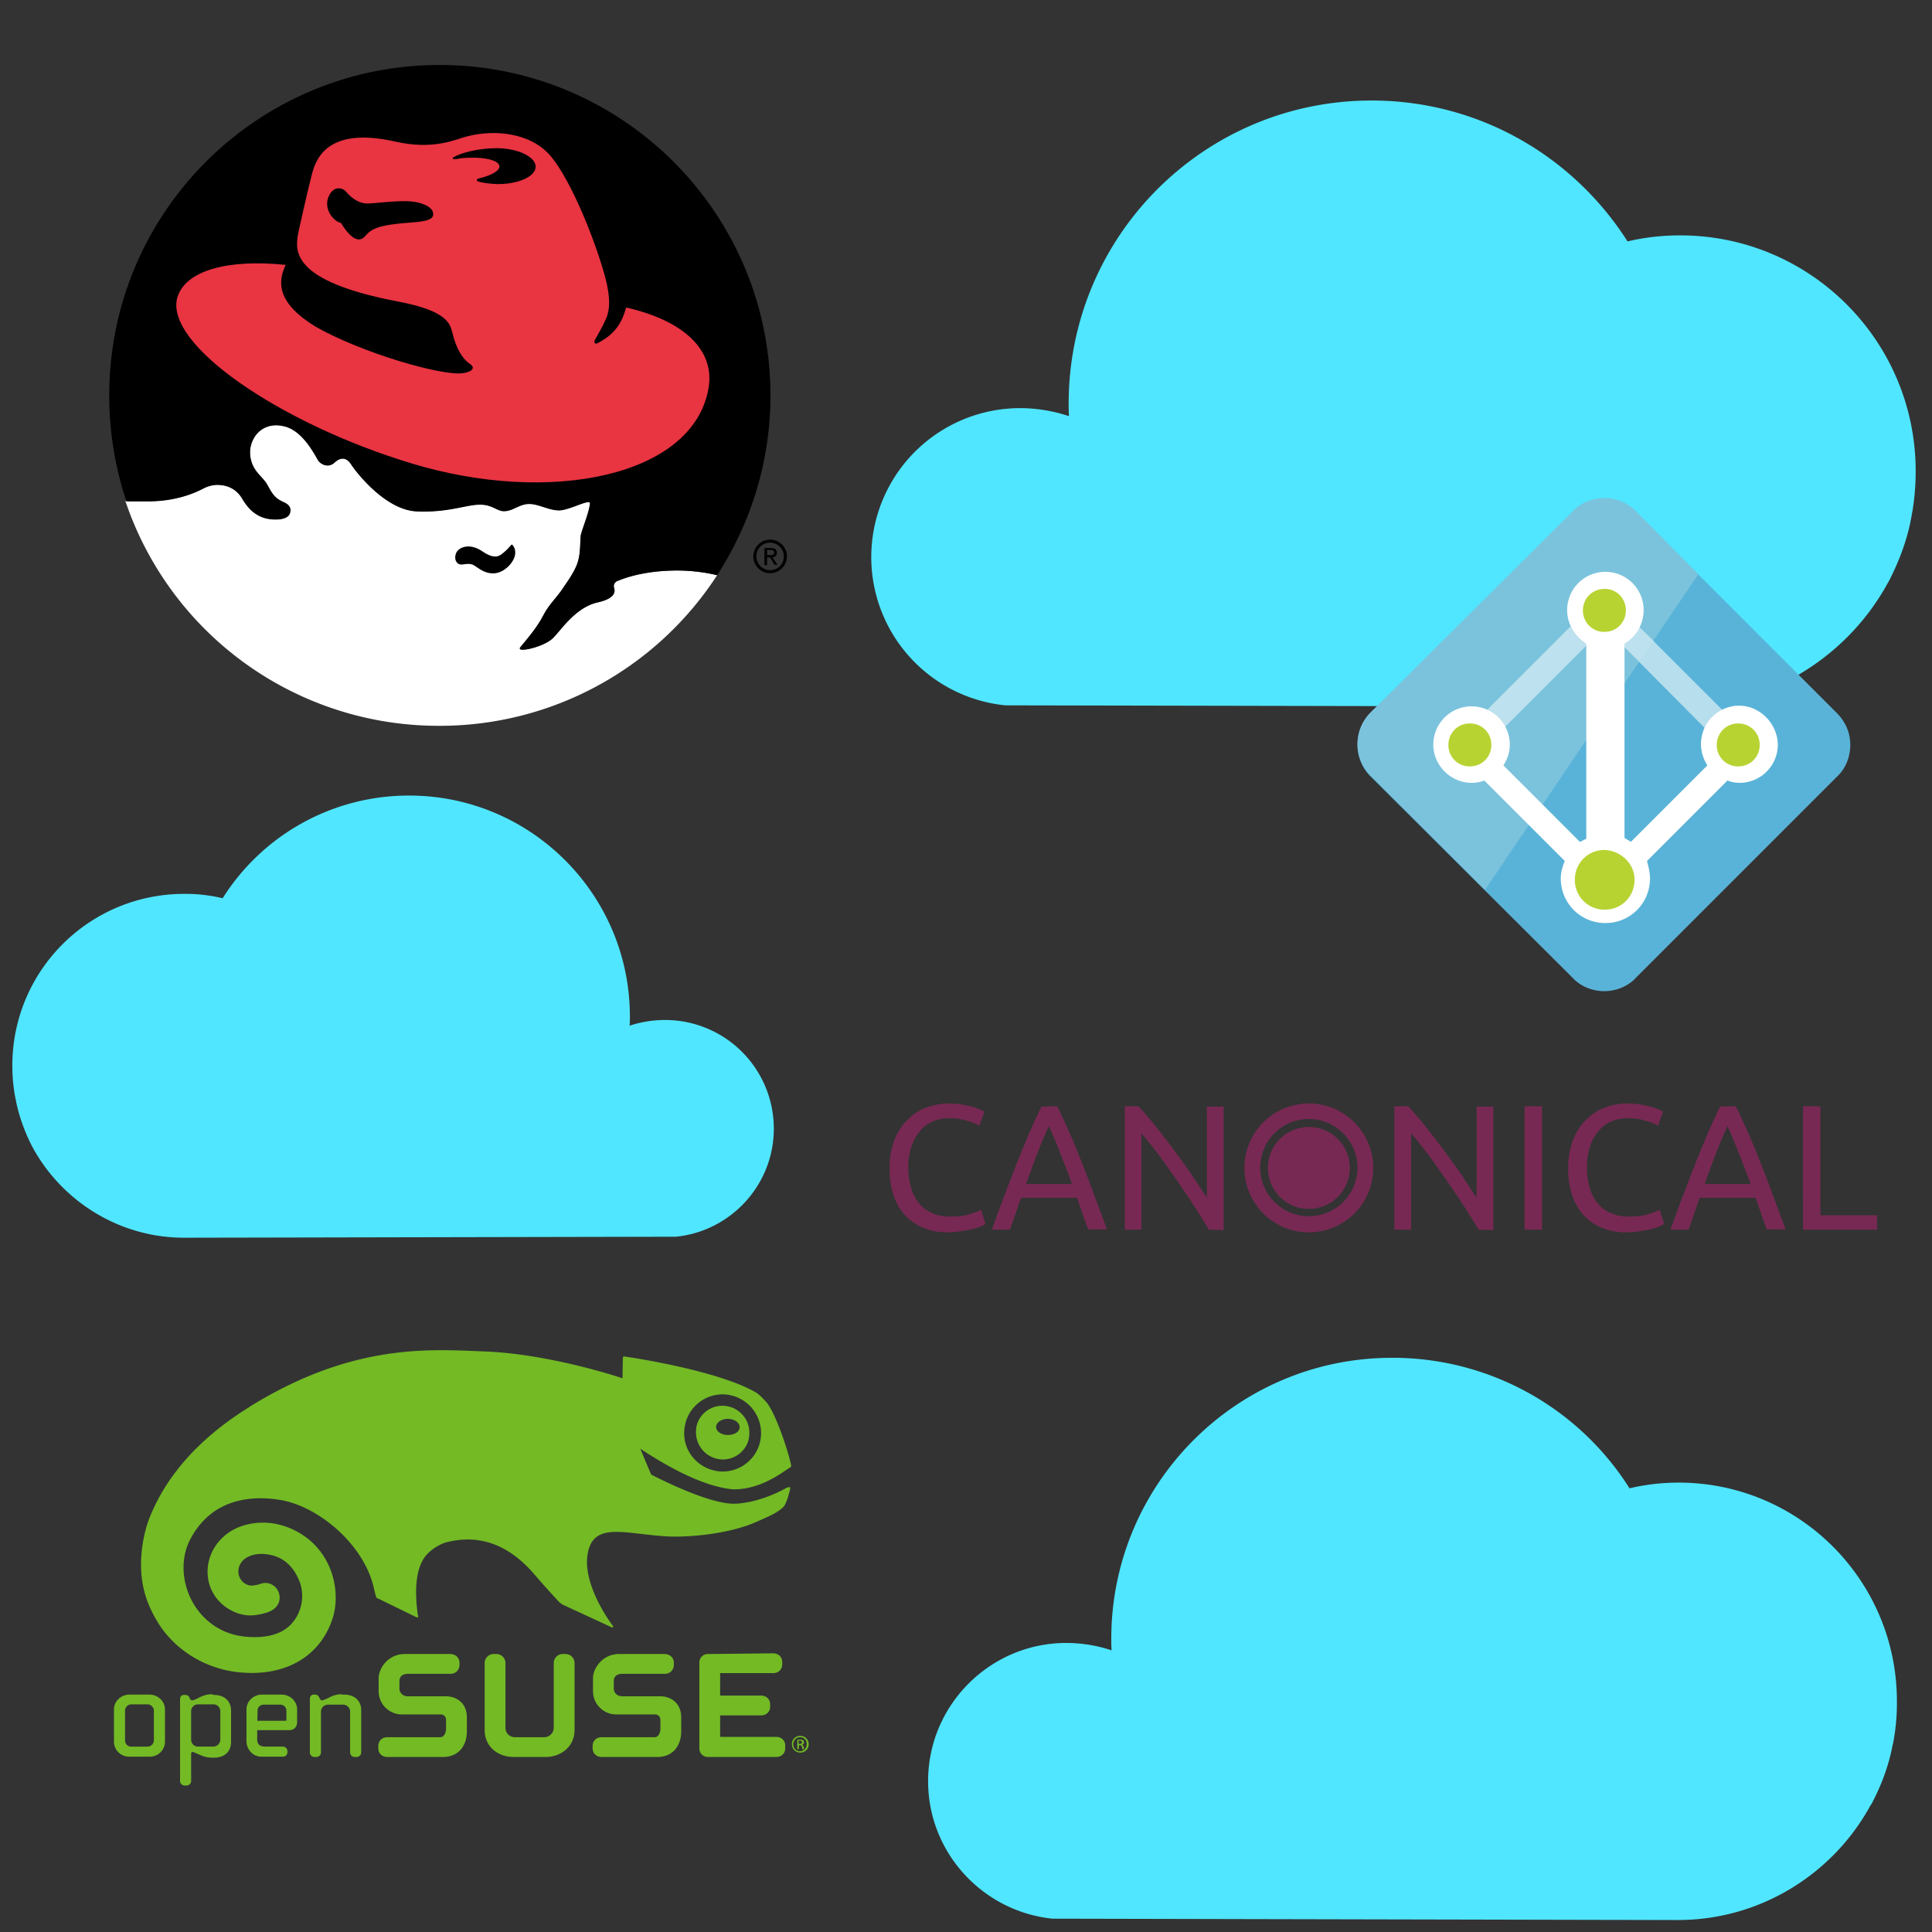 <svg xmlns="http://www.w3.org/2000/svg" viewBox="0 0 97 97"><rect x="0" y="0" width="97" height="97" fill="#333333" stroke="none"/><path d="M95.912 26.235c.016-.118.05-.236.067-.354.135-.724.202-1.465.202-2.223 0-6.535-5.288-11.84-11.823-11.84-.91 0-1.802.1-2.644.303-2.712-4.261-7.444-7.074-12.85-7.074-8.405 0-15.21 6.804-15.21 15.225 0 .203 0 .421.018.623a7.76 7.76 0 00-2.46-.404 7.48 7.48 0 00-.741 14.922l33.87.068c4.447 0 8.32-2.46 10.358-6.063.05-.101.118-.203.169-.303.32-.64.774-1.617 1.044-2.88zM1.58 57.493c.033.068.083.152.117.22 1.482 2.627 4.312 4.429 7.545 4.429l24.69-.05c2.746-.27 4.919-2.594 4.919-5.424a5.456 5.456 0 00-5.457-5.457c-.623 0-1.23.101-1.785.287.016-.152.016-.304.016-.455 0-6.13-4.968-11.1-11.082-11.1a11.037 11.037 0 00-9.364 5.155 8.088 8.088 0 00-1.92-.22c-4.783 0-8.64 3.858-8.64 8.624 0 .556.05 1.094.152 1.617.017.067.033.168.05.252.202.927.522 1.65.758 2.122z" fill="#50E6FF"/><path d="M47.575 61.872c-.438 0-.825-.067-1.196-.219a2.645 2.645 0 01-.926-.623 2.858 2.858 0 01-.59-1.01 4.336 4.336 0 01-.202-1.381c0-.523.084-.977.236-1.381.151-.405.37-.742.64-1.01.27-.27.573-.49.926-.624a3.111 3.111 0 011.112-.219c.27 0 .505.017.724.05.219.034.387.085.556.118.151.05.286.101.37.135l.202.101-.252.708c-.05-.034-.135-.068-.236-.118-.101-.034-.219-.085-.354-.118-.134-.034-.286-.084-.438-.101-.168-.034-.336-.034-.505-.034-.303 0-.59.05-.825.168-.253.118-.472.27-.64.489-.185.219-.32.471-.421.775a3.289 3.289 0 00-.152 1.027c0 .37.05.707.135 1.01.084.304.219.573.387.775.169.22.388.388.657.505.253.118.573.186.91.186.387 0 .724-.034.977-.118a5.11 5.11 0 00.589-.22l.219.708c-.034.034-.118.068-.219.118-.101.05-.236.084-.404.135-.169.034-.354.084-.556.101-.253.05-.472.067-.724.067zm5.507-6.332c.22.455.421.892.623 1.347.203.455.388.926.59 1.432.202.505.404 1.027.606 1.583.202.556.438 1.162.674 1.819h-.943c-.101-.27-.202-.54-.286-.792-.085-.27-.186-.522-.27-.791h-2.813l-.555 1.6h-.91c.236-.657.455-1.264.674-1.82.202-.555.42-1.094.606-1.582.202-.506.404-.977.59-1.432.202-.455.404-.91.623-1.347l.791-.017zm-.42.993c-.203.455-.405.91-.59 1.398-.186.489-.37.994-.556 1.516h2.307c-.185-.522-.387-1.027-.572-1.499-.185-.505-.388-.96-.59-1.415zm8.033 5.205c-.135-.22-.286-.472-.455-.741-.168-.27-.354-.556-.556-.86-.202-.303-.404-.589-.606-.892a96.95 96.95 0 01-.623-.876 16.83 16.83 0 00-.606-.808c-.202-.253-.37-.472-.54-.657v4.834h-.841V55.54h.69c.286.303.573.64.893 1.044.32.404.64.808.943 1.23.32.42.606.825.892 1.246.27.404.506.758.708 1.078v-4.581h.842v6.197l-.741-.016zm13.541 0c-.135-.22-.286-.472-.455-.741a34.9 34.9 0 00-.556-.86c-.202-.303-.404-.589-.606-.892a96.95 96.95 0 01-.623-.876 16.83 16.83 0 00-.606-.808c-.203-.253-.37-.472-.54-.657v4.834h-.841V55.54h.69c.286.303.573.64.893 1.044.32.404.64.808.943 1.23.32.42.606.825.892 1.246.27.404.506.758.708 1.078v-4.581h.842v6.197l-.741-.016zm2.307-6.198h.876v6.198h-.876V55.54zm5.103 6.332a3.07 3.07 0 01-1.195-.219 2.646 2.646 0 01-.927-.623 2.856 2.856 0 01-.59-1.01 4.333 4.333 0 01-.201-1.381c0-.523.084-.977.236-1.381.151-.405.37-.742.64-1.01.269-.27.572-.49.926-.624a3.111 3.111 0 011.111-.219c.27 0 .506.017.725.05.219.034.387.085.555.118.152.05.287.101.37.135l.203.101-.253.708c-.05-.034-.134-.068-.235-.118-.102-.034-.22-.085-.354-.118-.135-.034-.286-.084-.438-.101-.168-.034-.337-.034-.505-.034-.303 0-.59.05-.826.168a1.68 1.68 0 00-.64.489c-.185.219-.32.471-.42.775a3.292 3.292 0 00-.152 1.027c0 .37.05.707.135 1.01.084.304.218.573.387.775.168.22.387.388.657.505.252.118.572.186.91.186.387 0 .724-.034.976-.118a5.12 5.12 0 00.59-.22l.218.708c-.033.034-.117.068-.218.118-.102.05-.236.084-.405.135-.168.034-.353.084-.555.101-.253.05-.472.067-.725.067zm5.508-6.332c.219.455.42.892.623 1.347.202.455.387.926.59 1.432.202.505.404 1.027.606 1.583.202.556.438 1.162.674 1.819h-.944c-.1-.27-.202-.54-.286-.792-.084-.27-.185-.522-.27-.791h-2.812l-.556 1.6h-.91c.236-.657.455-1.264.674-1.82.202-.555.421-1.094.607-1.582.202-.506.404-.977.59-1.432.201-.455.403-.91.622-1.347l.792-.017zm-.421.993c-.202.455-.404.91-.59 1.398-.185.489-.37.994-.555 1.516h2.307c-.185-.522-.388-1.027-.573-1.499-.202-.505-.387-.96-.59-1.415zm7.511 4.48v.725h-3.722V55.54h.876v5.473h2.846zm-28.53-.32a2.052 2.052 0 01-2.055-2.054c0-1.146.926-2.055 2.055-2.055 1.145 0 2.055.926 2.055 2.055a2.052 2.052 0 01-2.055 2.054z" fill="#772953"/><path d="M68.948 58.639a3.234 3.234 0 11-6.47-.002 3.234 3.234 0 016.47.002zm-3.234-2.46a2.444 2.444 0 00-2.442 2.443 2.444 2.444 0 002.442 2.442 2.444 2.444 0 002.442-2.442 2.455 2.455 0 00-2.442-2.442z" fill="#772953"/><path d="M80.552 49.763c-.607 0-1.196-.236-1.6-.674L68.83 39.001a2.23 2.23 0 01-.674-1.6c0-.607.236-1.196.674-1.6l10.122-10.072a2.23 2.23 0 011.6-.674c.606 0 1.196.236 1.6.674l10.071 10.072c.438.438.674.993.674 1.6 0 .606-.236 1.195-.674 1.6L82.152 49.072c-.388.438-.994.69-1.6.69z" fill="#59B3D8"/><path d="M82.152 25.679a2.23 2.23 0 00-1.6-.674c-.607 0-1.196.236-1.6.674L68.83 35.75a2.23 2.23 0 00-.674 1.6c0 .607.236 1.196.674 1.6l5.726 5.727 10.712-15.849-3.116-3.15z" fill="#7BC3DD"/><path d="M88.232 37.4l-5.205-5.203-.724 1.044 5.002 5.035.927-.875z" fill="#B6DEEC"/><path d="M80.956 30.159l-.876.876 2.24 2.206.724-1.044-2.088-2.038z" fill="#BDE1EE"/><path d="M72.905 37.4l7.242-7.241.876.876-7.242 7.242-.876-.876z" fill="#BDE1EE"/><path d="M87.322 35.43a1.92 1.92 0 00-1.92 1.92c0 .404.118.758.32 1.078l-3.84 3.84c-.118-.084-.202-.118-.32-.202v-9.752c.556-.32.96-.96.96-1.684a1.92 1.92 0 10-3.84 0c0 .725.404 1.314.96 1.685v9.802c-.118.033-.202.117-.32.151l-3.84-3.84c.202-.32.32-.673.32-1.044a1.92 1.92 0 10-3.84 0c0 1.044.876 1.92 1.92 1.92.236 0 .438-.034.64-.118l4.042 4.042c-.118.286-.202.556-.202.876 0 1.246.994 2.24 2.24 2.24 1.246 0 2.24-.994 2.24-2.24 0-.32-.084-.606-.151-.876l4.042-4.042c.202.084.404.118.606.118a1.92 1.92 0 001.92-1.92c-.017-1.061-.91-1.954-1.937-1.954z" fill="#fff"/><path d="M82.067 44.171c0 .842-.656 1.5-1.498 1.5a1.481 1.481 0 01-1.5-1.5c0-.842.657-1.499 1.5-1.499.842.05 1.498.708 1.498 1.5zm-.437-13.524c0 .606-.472 1.078-1.078 1.078a1.064 1.064 0 01-1.078-1.078c0-.606.471-1.078 1.078-1.078.606-.017 1.078.472 1.078 1.078zM74.876 37.4c0 .607-.472 1.079-1.078 1.079A1.064 1.064 0 0172.72 37.4c0-.607.472-1.078 1.078-1.078.606 0 1.078.471 1.078 1.078zm13.474 0c0 .607-.472 1.079-1.078 1.079a1.064 1.064 0 01-1.078-1.078c0-.607.471-1.078 1.078-1.078.606 0 1.078.471 1.078 1.078z" fill="#B7D332"/><path d="M36.004 28.879A8.71 8.71 0 0034 28.643c-1.179 0-2.24.202-3.031.539-.085.05-.152.135-.152.236 0 .033 0 .084.017.1.084.27-.067.556-.825.725-1.129.253-1.853 1.415-2.257 1.802-.472.455-1.836.741-1.634.455.152-.202.775-.876 1.145-1.584.337-.64.623-.825 1.028-1.431.118-.185.59-.808.724-1.297.151-.488.101-1.095.151-1.347.085-.354.422-1.146.455-1.583.017-.253-1.044.353-1.55.353-.505 0-.993-.303-1.448-.32-.555-.033-.91.421-1.414.354-.287-.05-.54-.303-1.028-.32-.724-.034-1.6.404-3.233.337-1.617-.05-3.116-2.038-3.318-2.358-.236-.37-.54-.37-.842-.084-.32.286-.708.067-.826-.135-.219-.37-.774-1.448-1.65-1.684-1.213-.32-1.836.673-1.752 1.448.084.792.59 1.027.842 1.449.236.42.354.69.809.892.32.135.438.32.337.59-.085.219-.421.286-.64.286-.455.017-.792-.101-1.028-.253-.27-.168-.505-.42-.74-.825-.287-.455-.725-.657-1.23-.657-.236 0-.472.068-.674.169-.792.42-1.752.657-2.779.657H6.295a16.587 16.587 0 0015.73 11.284 16.594 16.594 0 0013.98-7.562z" fill="#fff"/><path d="M36.004 28.879A8.704 8.704 0 0034 28.643c-1.179 0-2.24.202-3.032.539-.084.05-.151.135-.151.236 0 .033 0 .084.017.1.084.27-.068.556-.825.725-1.129.253-1.853 1.415-2.257 1.802-.472.455-1.836.741-1.634.472.152-.22.775-.876 1.145-1.584.337-.64.623-.825 1.028-1.431.117-.185.589-.809.724-1.297.151-.488.1-1.095.151-1.347.085-.354.421-1.146.455-1.584.017-.252-1.044.354-1.55.354-.505 0-.993-.303-1.448-.32-.556-.034-.91.421-1.415.354-.286-.05-.538-.303-1.027-.32-.724-.034-1.6.404-3.234.337-1.616-.05-3.115-2.038-3.317-2.358-.236-.37-.54-.37-.843-.084-.32.286-.707.067-.825-.135-.219-.37-.775-1.449-1.65-1.684-1.213-.32-1.836.673-1.752 1.448.084.792.59 1.027.842 1.448.236.421.354.691.809.893.32.135.438.32.336.59-.084.218-.42.286-.64.286-.454.017-.791-.101-1.027-.253-.27-.168-.505-.42-.741-.825-.286-.455-.724-.657-1.23-.657-.235 0-.471.068-.673.169-.792.42-1.752.656-2.78.656h-1.11a16.755 16.755 0 01-.86-5.305C5.47 10.69 12.914 3.262 22.076 3.262c9.162 0 16.606 7.427 16.606 16.59 0 3.334-.994 6.433-2.678 9.027z"/><path d="M25.73 27.363c.085.084.236.354.051.724a1.32 1.32 0 01-.404.472c-.236.185-.69.404-1.314 0-.337-.22-.353-.287-.825-.22-.337.051-.455-.286-.337-.572.118-.27.607-.505 1.213-.151.27.168.707.505 1.078.202.151-.118.252-.203.471-.455.017-.017.017-.017.034-.017s.034 0 .034.017z"/><path d="M20.779 11.16c-1.92.136-2.122.338-2.476.725-.505.539-1.179-.69-1.179-.69-.404-.085-.892-.725-.623-1.331.253-.59.741-.421.876-.236.185.22.573.59 1.078.59.505-.017 1.078-.118 1.886-.118.825 0 1.364.303 1.398.572.05.22-.034.421-.96.489zM22.8 7.995c-.034 0-.067-.016-.067-.05 0-.017.017-.034.033-.05.37-.203.927-.354 1.567-.422.185-.016.37-.033.556-.033h.1c1.062.017 1.92.454 1.904.943-.017.488-.893.876-1.954.859-.337-.017-.674-.05-.943-.135-.034 0-.05-.034-.05-.067 0-.034.016-.068.05-.068.657-.151 1.112-.404 1.078-.64-.05-.32-.91-.488-1.937-.387-.118.034-.236.034-.337.05zm8.64 7.445c-.168.556-.404 1.263-1.431 1.785-.152.084-.203-.05-.135-.169.387-.673.454-.842.572-1.094.152-.388.236-.927-.067-2.072-.623-2.24-1.92-5.255-2.88-6.215-.91-.943-2.577-1.212-4.059-.825-.556.135-1.634.708-3.62.253-3.47-.775-3.992.96-4.178 1.718-.202.758-.673 2.897-.673 2.897-.152.875-.371 2.391 5.002 3.418 2.51.472 2.627 1.129 2.745 1.584.202.825.522 1.313.876 1.55.353.235 0 .437-.404.47-1.062.119-5.003-1.01-7.344-2.34-1.903-1.162-1.936-2.207-1.499-3.1-2.88-.302-5.035.27-5.44 1.634-.673 2.341 5.137 6.333 11.773 8.337 6.956 2.105 14.097.64 14.888-3.739.37-1.987-1.296-3.452-4.126-4.092z" fill="#E93442"/><path d="M38.514 27.986h.151l.22.37h.151l-.253-.37c.135-.017.22-.084.22-.236 0-.168-.102-.235-.304-.235h-.32v.858h.135v-.387zm0-.101v-.27h.168c.084 0 .186.017.186.118 0 .135-.102.135-.203.135h-.151v.017z"/><path d="M39.508 27.936a.845.845 0 01-.843.842.845.845 0 01-.842-.842c0-.455.37-.843.842-.843.455 0 .843.37.843.843zm-.843-.691a.683.683 0 00-.69.69c0 .371.303.691.69.691.388 0 .69-.303.69-.69a.694.694 0 00-.69-.691z"/><path d="M94.985 87.81c.017-.119.05-.22.068-.32a10.53 10.53 0 00.185-2.072c0-6.064-4.901-10.981-10.964-10.981-.842 0-1.668.1-2.46.286a14.066 14.066 0 00-11.923-6.552c-7.782 0-14.097 6.316-14.097 14.114 0 .185 0 .387.017.573a7.23 7.23 0 00-2.274-.37c-3.823 0-6.94 3.115-6.94 6.938 0 3.604 2.763 6.552 6.25 6.905l31.393.068c4.11 0 7.714-2.274 9.6-5.626.05-.1.118-.185.168-.286.304-.59.725-1.499.977-2.678z" fill="#50E6FF"/><path d="M34.354 71.877a1.931 1.931 0 011.987-1.87 1.95 1.95 0 011.87 2.004 1.931 1.931 0 01-1.988 1.87c-1.078-.05-1.92-.943-1.87-2.004zm5.153 1.903c.085-.05.152-.101.186-.118l.033-.05c-.067-.472-.774-2.73-1.297-3.268-.151-.152-.252-.286-.488-.438-1.903-1.112-6.417-1.785-6.619-1.802l-.034.017-.016.034s-.017.943-.017 1.044c-.455-.152-3.807-1.23-6.956-1.348-2.661-.1-6.535-.438-11.688 2.729l-.152.1c-2.425 1.517-4.093 3.37-4.952 5.525-.27.674-.64 2.206-.27 3.655.152.623.456 1.263.843 1.835.893 1.28 2.392 2.14 4.008 2.274 2.274.202 4.009-.825 4.615-2.728.421-1.314 0-3.268-1.617-4.244-1.313-.809-2.728-.624-3.553-.085-.708.472-1.112 1.213-1.112 2.005.017 1.431 1.246 2.189 2.139 2.189.253 0 .522-.05.808-.135a1.2 1.2 0 00.304-.134l.033-.017.017-.017a.714.714 0 00.32-.606.842.842 0 00-.034-.203.718.718 0 00-.825-.505l-.05.017-.068.017-.1.034c-.203.05-.354.05-.388.05a.707.707 0 01-.607-.724c0-.202.085-.354.135-.421.152-.253.59-.489 1.18-.438.774.067 1.33.455 1.683 1.213.337.69.253 1.549-.235 2.172-.472.623-1.33.876-2.46.758-1.145-.118-2.105-.791-2.643-1.802-.523-.994-.556-2.19-.068-3.099 1.162-2.19 3.335-2.156 4.53-1.954 1.77.303 3.79 1.937 4.498 3.823.117.304.168.54.218.758l.085.32 2.004.977.034.017h.05l.017-.05c-.017-.051-.034-.085-.084-.64-.034-.506-.118-1.853.572-2.527.27-.27.674-.505.994-.572 1.314-.32 2.846-.101 4.312 1.583.757.876 1.128 1.263 1.296 1.448l.068.05.067.051c.068.034 2.51 1.162 2.51 1.162l.05-.017v-.05c-.017-.017-1.55-2.004-1.28-3.621.22-1.297 1.247-1.179 2.678-1.01.472.05.994.117 1.55.134 1.532.017 3.183-.27 4.21-.724.657-.286 1.078-.472 1.347-.724.102-.085.152-.202.203-.337l.033-.084c.05-.118.101-.354.135-.472.017-.05.017-.118-.017-.151l-.135.033c-.454.27-1.566.775-2.61.809-1.297.033-3.907-1.314-4.177-1.449l-.034-.034c-.067-.151-.454-1.077-.539-1.28 1.887 1.247 3.436 1.92 4.632 2.038 1.246.034 2.29-.69 2.728-.993zm-2.964-1.735c-.337 0-.59-.185-.59-.404 0-.22.27-.404.59-.404.32 0 .59.185.59.404.017.236-.253.404-.59.404zm-.219-1.465a1.334 1.334 0 00-.96.353c-.27.253-.42.573-.42.944a1.363 1.363 0 001.296 1.398c.354.016.707-.118.96-.354.27-.253.421-.573.421-.943.034-.741-.556-1.365-1.297-1.398z" fill="#73BA25"/><path d="M20.324 83.043c-.842 0-1.313.724-1.313 1.212v.64c0 .725.59 1.18 1.145 1.18h1.937c.253 0 .303.168.303.303v.404c0 .05-.017.438-.303.438h-2.644c-.27 0-.455.185-.455.438v.117c0 .253.185.438.455.438h2.795c.725 0 1.196-.505 1.196-1.296v-.691c0-.741-.539-1.061-1.06-1.061h-1.904c-.286 0-.421-.219-.421-.37v-.388c0-.236.151-.37.438-.37h2.122a.439.439 0 00.455-.438v-.118c0-.253-.202-.438-.472-.438h-2.274zm7.933 0a.453.453 0 00-.455.455v3.25a.482.482 0 01-.471.472h-1.482a.47.47 0 01-.472-.472v-3.25a.453.453 0 00-.455-.455h-.134a.453.453 0 00-.455.455v3.368c0 .792.623 1.347 1.465 1.347h1.583c.842 0 1.465-.572 1.465-1.347v-3.368a.453.453 0 00-.454-.455h-.135zm2.829 0c-.842 0-1.313.724-1.313 1.212v.64c0 .725.59 1.18 1.145 1.18h1.937c.252 0 .303.168.303.303v.404c0 .05-.017.438-.303.438H30.21c-.27 0-.455.185-.455.438v.117c0 .253.185.438.455.438h2.795c.725 0 1.196-.505 1.196-1.296v-.691c0-.741-.539-1.061-1.06-1.061h-1.904c-.286 0-.421-.219-.421-.37v-.388c0-.236.151-.37.438-.37h2.122a.439.439 0 00.455-.438v-.118c0-.253-.203-.438-.472-.438h-2.274zm4.464 0a.425.425 0 00-.438.438v4.294c0 .253.185.438.438.438h3.419c.27 0 .454-.185.454-.438v-.134c0-.253-.185-.438-.454-.438h-2.813v-1.078h2.055c.27 0 .455-.185.455-.438v-.118c0-.252-.186-.438-.455-.438h-2.055v-1.128h2.661c.27 0 .455-.185.455-.438v-.118c0-.252-.185-.438-.455-.438l-3.267.034zM6.278 87.371V85.89a.32.32 0 01.32-.32h.808c.169 0 .32.152.32.32v1.482a.32.32 0 01-.32.32h-.825c-.168 0-.303-.135-.303-.32zm.219-2.29c-.421 0-.775.337-.775.74v1.618c0 .42.337.758.758.758h1.044a.755.755 0 00.758-.758v-1.617c0-.404-.354-.741-.775-.741h-1.01zm3.099 2.257v-1.415c0-.202.151-.354.354-.354h.757c.202 0 .354.152.354.354v1.415a.356.356 0 01-.354.353H9.95a.345.345 0 01-.354-.353zm1.044-2.274c-.303 0-.522.101-.707.202-.118.05-.202.101-.287.101a.129.129 0 01-.084-.034l-.067-.134a.21.21 0 00-.169-.101h-.1c-.102 0-.186.084-.186.202v4.11a.23.23 0 00.236.235h.084a.23.23 0 00.236-.236v-1.364c0-.034.034-.084.05-.084.068 0 .169.05.287.1.185.085.404.186.707.186h.101c.539 0 .859-.303.859-.791v-1.567c0-.488-.337-.791-.859-.791l-.101-.034zm2.29.826c0-.17.135-.304.304-.304h.842c.168 0 .303.135.303.303v.505h-1.465c.017-.067.017-.505.017-.505zm.22-.81c-.422 0-.775.338-.775.742v1.6c0 .42.337.775.74.775h1.079c.134 0 .236-.085.236-.22v-.067c0-.118-.102-.219-.236-.219H13.3c-.253 0-.387-.118-.387-.353v-.472h1.6c.252 0 .404-.152.404-.421v-.623c0-.404-.354-.741-.775-.741h-.994zm4.008-.016c-.303 0-.522.101-.707.202-.118.05-.22.101-.287.101-.033 0-.05 0-.084-.05l-.067-.118a.207.207 0 00-.185-.118h-.085c-.1 0-.185.084-.185.202v2.695a.23.23 0 00.236.235h.084a.23.23 0 00.236-.235V85.94c0-.186.151-.354.354-.354h.758c.185 0 .353.152.353.354v2.038a.23.23 0 00.236.235h.084a.23.23 0 00.236-.235v-2.106c0-.488-.337-.791-.859-.791h-.118v-.017zm22.939 2.493h.05c.068 0 .118-.017.118-.085 0-.033-.033-.084-.118-.084h-.05v.169zm0 .269h-.068v-.471c.034 0 .085-.017.135-.017a.35.35 0 01.152.033c.033.017.05.05.05.101 0 .068-.033.101-.1.118.033 0 .067.05.084.118.016.067.016.101.033.118H40.3c-.017-.017-.017-.05-.034-.118-.017-.067-.033-.084-.1-.084h-.051l-.017.202zm.067-.606c-.185 0-.337.168-.337.353 0 .203.152.354.337.354a.342.342 0 00.337-.354c.017-.202-.135-.353-.337-.353 0 0 .017 0 0 0zm.017-.068c.236 0 .421.186.421.421a.417.417 0 01-.42.421.417.417 0 01-.422-.42c-.017-.236.185-.422.421-.422 0 0-.017 0 0 0z" fill="#73BA25"/></svg>